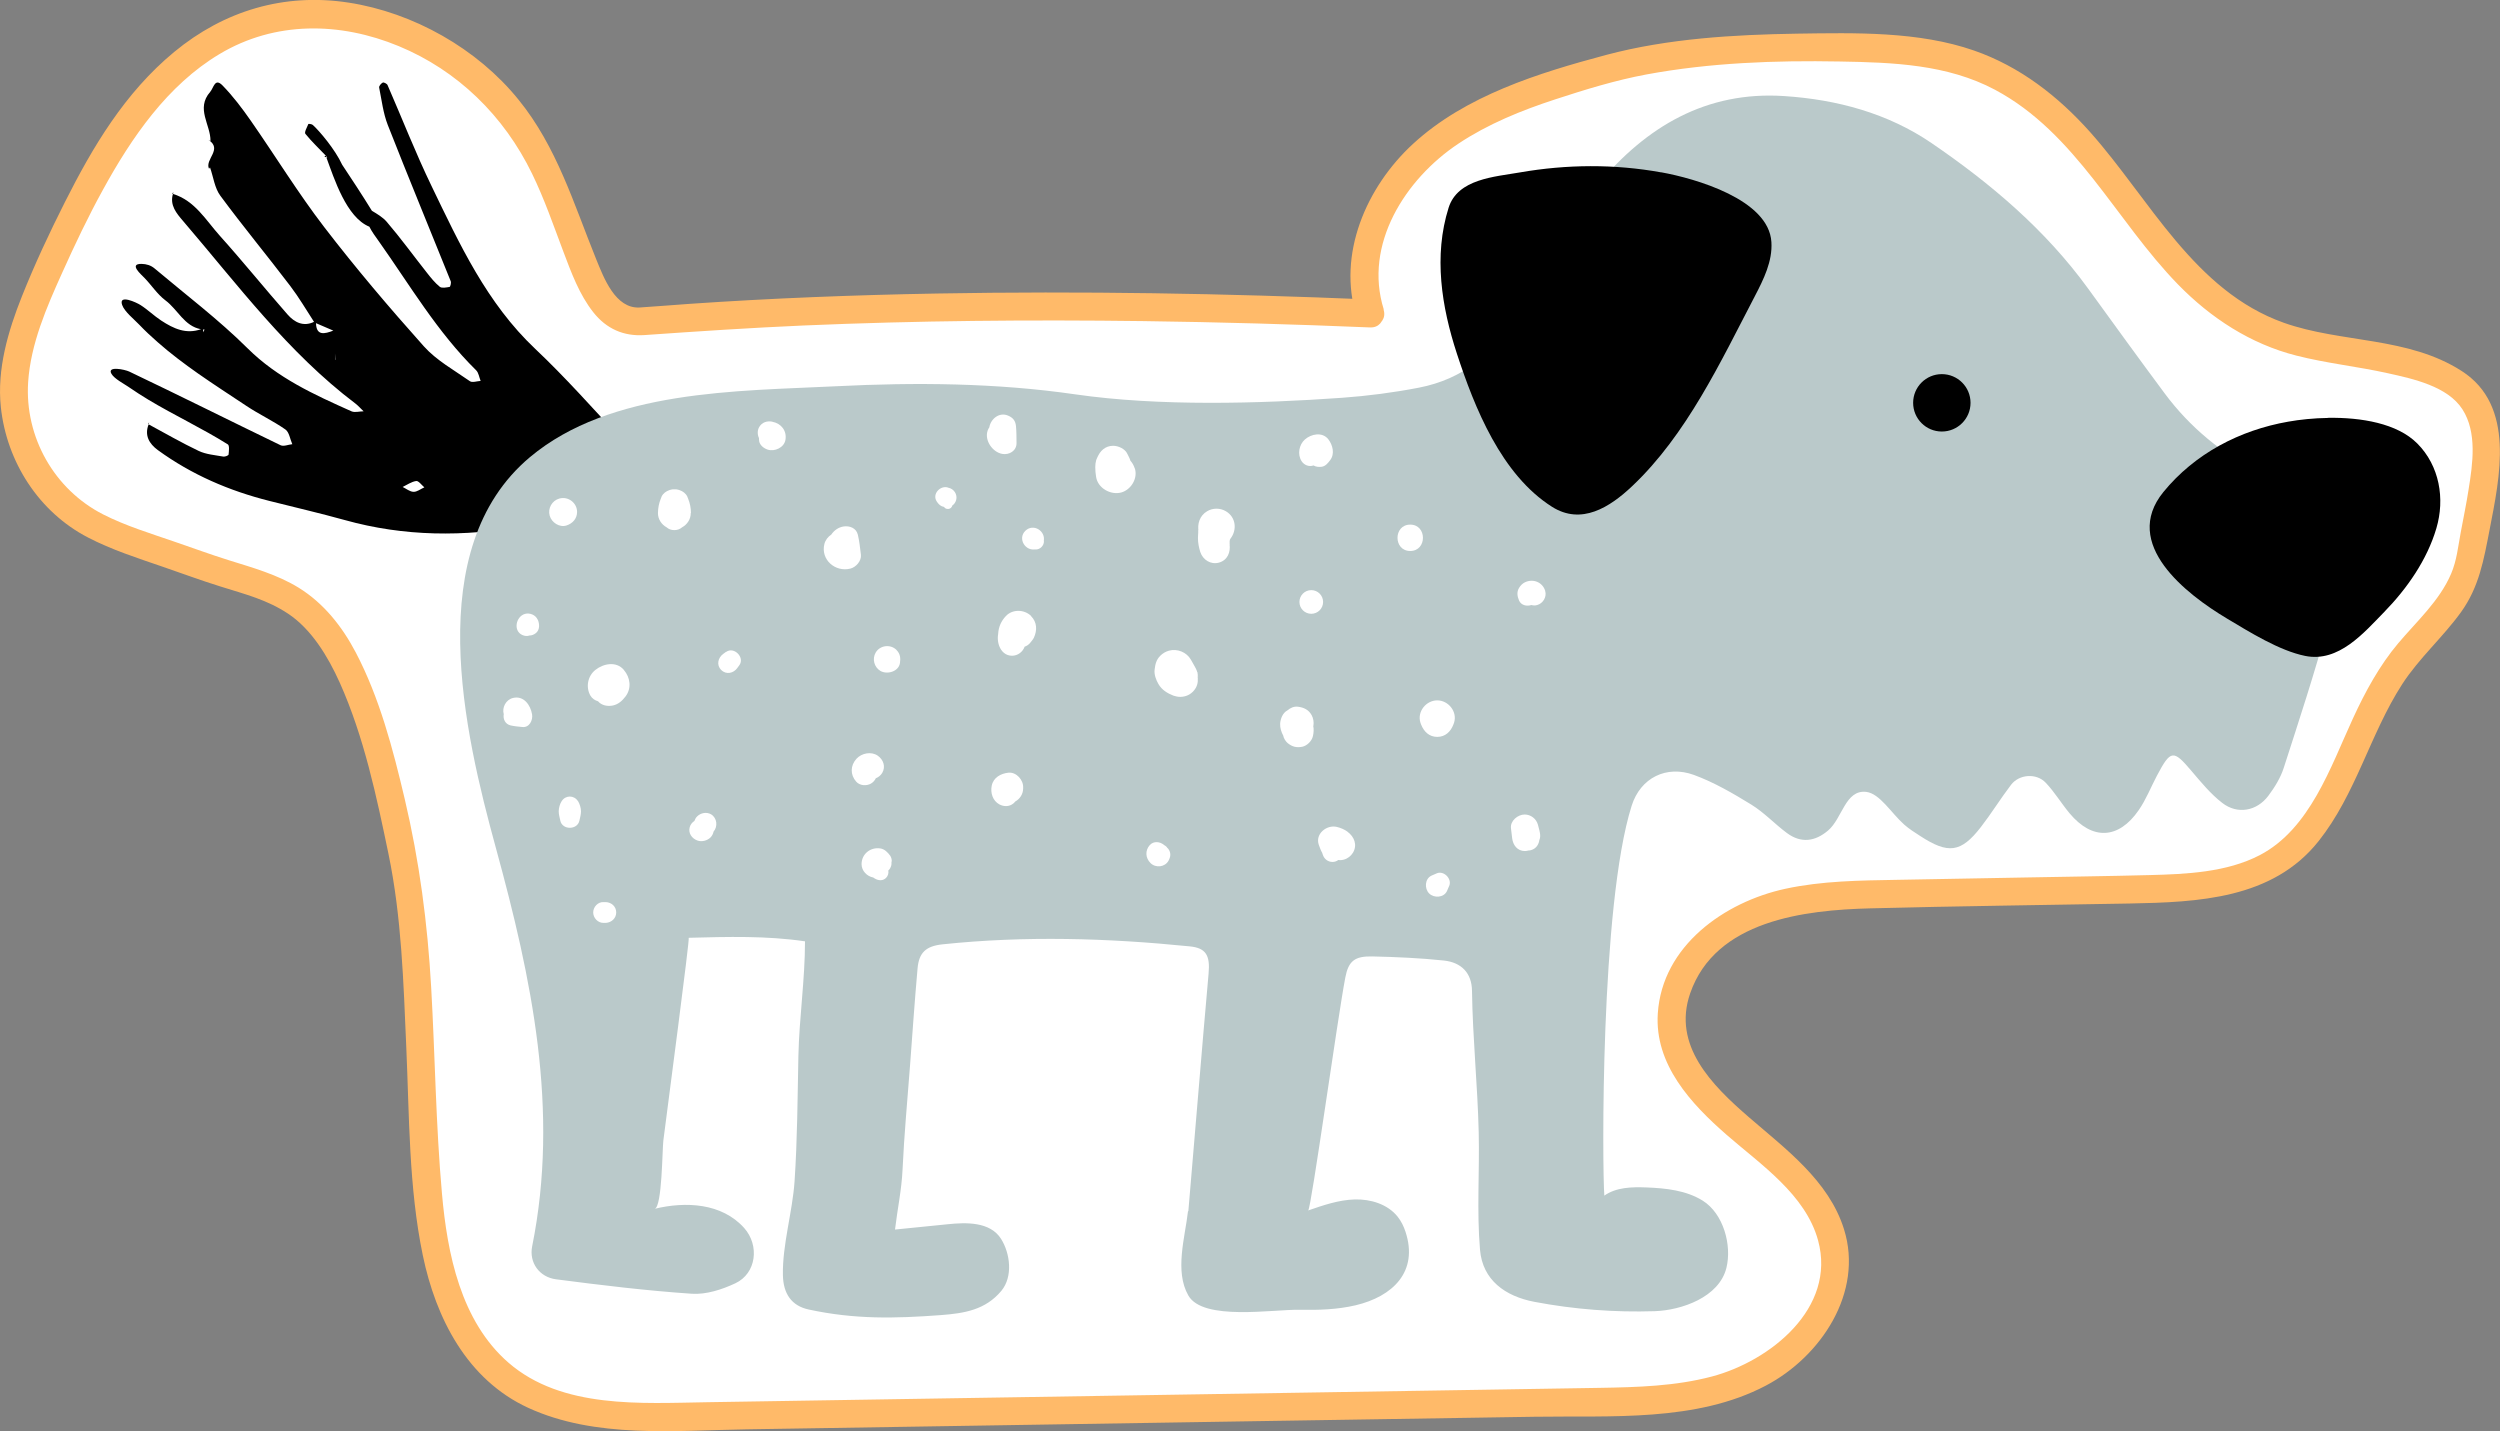 <?xml version="1.0" encoding="UTF-8"?><svg id="Layer_2" xmlns="http://www.w3.org/2000/svg" viewBox="0 0 268.29 153.58"><rect x="0" y="0" width="268.29" height="153.58" fill="#808080" stroke="none"/><defs><style>.cls-1{fill:#fff;}.cls-2{fill:#ffba69;}.cls-3{fill:#bac9ca;}</style></defs><g id="Layer_1-2"><g><g><path class="cls-1" d="M147.05,33.6c-2.13-6.42,1.33-13.63,6.56-17.91,5.23-4.28,11.92-6.27,18.41-8.17,8.8-2.57,23.85-2.88,32.98-2.05,22,2,22.86,25.73,41,31,5.41,1.57,13.46,1.66,18,5,4.84,3.56,2.11,12.06,1.18,17.99-.93,5.93-6.21,8.79-9.18,14.01-3.98,6.97-6.22,16.9-13.63,19.99-4.24,1.77-8.96,1.88-13.55,1.96-8.75,.16-17.5,.33-26.25,.49-5.06,.09-10.28,.22-14.9,2.29-4.62,2.07-8.53,6.59-8.25,11.65,.55,10.09,15.64,13.88,17.37,23.84,1,5.78-3.27,11.43-8.56,13.97s-11.36,2.68-17.23,2.77c-32.39,.52-64.77,1.03-97.16,1.55-6.74,.11-14.03,.05-19.43-4-6.37-4.77-8.04-13.52-8.6-21.46-.8-11.37-.81-26.05-2.43-34.06-6.15-30.48-11.38-27.98-22.38-31.98-9.58-3.48-15.58-4.23-18.8-13.9-2.01-6.03,.66-12.52,3.29-18.3C10.51,17.21,17,4.86,28.81,2c8.86-2.15,19.17,2.34,25.01,8.82,8.18,9.08,7.94,23.05,14.23,23.66,1.1,.11,28.69-3.01,79-.87Z"/><path class="cls-2" d="M148.5,33.21c-2.19-6.98,2.32-14,7.99-17.78,3.2-2.13,6.78-3.58,10.42-4.77,3.21-1.05,6.46-2.05,9.78-2.67,6.8-1.26,13.83-1.52,20.74-1.39,5.69,.1,11.53,.3,16.66,3.03,8.71,4.64,12.98,14.06,19.64,20.89,3.52,3.61,7.78,6.39,12.7,7.64,3.24,.83,6.59,1.17,9.85,1.9,2.66,.59,6.39,1.39,7.98,3.87s1.1,5.84,.67,8.53c-.24,1.56-.56,3.1-.85,4.65s-.43,3.05-1.04,4.47c-1.24,2.9-3.67,5.08-5.67,7.45s-3.54,5.19-4.88,8.11c-2.38,5.17-4.6,11.82-9.98,14.63-3.55,1.85-7.88,2.04-11.8,2.14-4.48,.12-8.97,.17-13.46,.26s-9.1,.17-13.65,.25c-4.01,.07-8.07,.11-12,.96-6.55,1.42-13.21,6.13-13.69,13.36-.37,5.49,3.56,9.71,7.4,13.06,3.64,3.17,8.46,6.4,9.8,11.32,1.98,7.28-5.17,12.95-11.39,14.6-3.92,1.04-8,1.15-12.04,1.22-4.52,.08-9.04,.14-13.56,.22l-54.88,.88-27.31,.44c-7.08,.11-15.62,.74-21.36-4.24-5.12-4.45-6.57-11.69-7.14-18.14-.66-7.37-.74-14.79-1.16-22.17-.39-6.87-1.26-13.5-2.84-20.2-1.26-5.34-2.69-10.83-5.25-15.71-1.46-2.78-3.43-5.28-6.13-6.95-2.31-1.42-4.97-2.16-7.53-2.96-1.95-.61-3.87-1.32-5.8-1.98-2.58-.89-5.22-1.69-7.66-2.93-5.23-2.67-8.42-8.29-8.04-14.19,.27-4.1,1.98-8.03,3.65-11.73,1.36-3.02,2.78-6.02,4.38-8.92,3.07-5.6,6.92-11.22,12.51-14.56,5.95-3.56,12.92-3.46,19.23-.85s11.29,7.47,14.31,13.69c1.32,2.71,2.3,5.56,3.36,8.37,.85,2.25,1.71,4.6,3.21,6.5,1.41,1.79,3.28,2.6,5.49,2.45,5.7-.4,11.39-.78,17.1-1.03,12.13-.52,24.28-.63,36.42-.47,8.12,.11,16.24,.34,24.35,.68,1.93,.08,1.93-2.92,0-3-15.48-.65-30.98-.92-46.47-.64-8.86,.16-17.73,.5-26.57,1.11-1.78,.12-3.56,.28-5.34,.39-2.62,.15-3.86-3.2-4.68-5.21-2.4-5.93-4.22-12.05-8.33-17.1C51.21,5.21,44.35,1.35,37.41,.28s-13.38,.89-18.71,5.29S9.94,15.79,6.96,21.7c-1.66,3.29-3.23,6.65-4.6,10.08C.87,35.52-.34,39.61,.09,43.68c.62,5.89,4.09,11.28,9.35,14,2.54,1.32,5.29,2.2,7.99,3.13,2.08,.71,4.13,1.48,6.23,2.13,2.68,.84,5.02,1.43,7.26,2.92,2.46,1.63,4.25,4.52,5.55,7.42,2.59,5.79,3.94,12.19,5.22,18.36,1.41,6.8,1.61,13.81,1.91,20.73,.33,7.41,.26,15.04,1.77,22.33,1.4,6.77,4.76,13.36,11.31,16.38,7.23,3.32,15.73,2.43,23.46,2.31l56.19-.9,28.36-.45c8.17-.13,17.34,.59,24.81-3.34,5.9-3.1,10.52-10,8.39-16.79-1.63-5.21-6.27-8.61-10.22-12.03s-8.22-7.68-6.29-13.27c2.71-7.85,12.28-8.95,19.34-9.13,9.28-.24,18.56-.35,27.83-.52,7.35-.14,15.34-.48,20.27-6.69,4.02-5.06,5.51-11.47,8.97-16.84,1.81-2.8,4.36-5.03,6.31-7.73s2.45-5.63,3.07-8.83c1.09-5.65,2.8-13.33-2.98-17.05s-12.91-2.99-19.09-5.18c-9.64-3.42-14.39-13.27-20.79-20.46-3.44-3.86-7.55-7.05-12.47-8.76-5.95-2.07-12.75-1.9-18.97-1.81-6.82,.11-13.87,.52-20.49,2.28-7.26,1.94-15.1,4.36-20.74,9.55-5,4.6-8.16,11.84-6.05,18.58,.58,1.84,3.47,1.05,2.89-.8Z"/></g><g><g><g><path d="M18.61,20.64c-.02,.06-.03,.11-.04,.16-.04-.01-.07-.03-.1-.04,0,0,.14-.12,.14-.12Z"/><path d="M16.02,45.31c-.04,.07-.05,.14-.08,.21l-.05-.03,.13-.18Z"/><path d="M11.96,40.12c.33,.55,1.36,1.07,1.89,1.44,.68,.47,1.37,.91,2.08,1.34,2.8,1.68,5.76,3.06,8.52,4.79,.19,.12,.12,.72,.08,1.09-.01,.1-.38,.25-.56,.22-.89-.16-1.85-.23-2.65-.61-1.83-.87-3.59-1.89-5.37-2.85-.46,1.17,.04,2.07,1,2.77,3.62,2.63,7.64,4.36,11.97,5.45,2.7,.68,5.41,1.31,8.08,2.05,6.38,1.78,12.81,1.82,19.29,.64,1.59-.29,3.21-.43,4.81-.68,1.07-.17,1.62-.81,1.33-1.92-.27-1.06-1-2.19,.92-2.49,.89-.14,1.78-.5,2.57-.93,1.51-.83,1.78-2.21,.66-3.42-3-3.23-5.93-6.54-9.14-9.57-5.21-4.92-8.12-11.24-11.14-17.5-1.71-3.54-3.14-7.21-4.71-10.81-.06-.15-.41-.32-.51-.27-.18,.09-.43,.38-.39,.54,.27,1.34,.43,2.74,.92,4,2.2,5.61,4.51,11.18,6.76,16.78,.07,.17-.04,.59-.12,.61-.35,.06-.83,.16-1.05-.01-.53-.43-.97-.98-1.4-1.53-1.44-1.82-2.8-3.7-4.31-5.46-.42-.48-1-.82-1.58-1.17-.98-1.6-2.37-3.71-3.19-4.94-.76-1.65-2.44-3.63-3.15-4.27-.11-.1-.47-.14-.48-.1-.14,.35-.45,.88-.32,1.05,.67,.83,1.46,1.57,2.2,2.35,0,0,.06,.08,.15,.22-.03,0-.06-.01-.09-.02,.83,2.25,2.14,6.42,4.61,7.42,.27,.55,.65,1.05,1.01,1.56,3.34,4.72,6.28,9.75,10.45,13.85,.27,.27,.32,.75,.48,1.14-.39,.02-.9,.21-1.15,.03-1.7-1.19-3.59-2.23-4.95-3.75-3.7-4.14-7.3-8.38-10.68-12.78-2.82-3.67-5.24-7.63-7.89-11.43-.92-1.32-1.91-2.63-3.03-3.78-.83-.85-.94,.25-1.33,.7-1.56,1.79,.06,3.51,.04,5.26l-.22-.12c1.56,1.01-.41,2.08,.06,3.1l.11-.14c.36,1.02,.49,2.21,1.11,3.04,2.42,3.28,5.03,6.43,7.5,9.68,.93,1.22,1.71,2.56,2.55,3.85-1.14,.55-2.1,.06-2.85-.8-2.45-2.79-4.78-5.68-7.26-8.44-1.5-1.67-2.67-3.77-5.03-4.49-.36,1.22,.38,2.08,1.09,2.91,5.85,6.83,11.24,14.11,18.51,19.6,.31,.24,.57,.55,.86,.82-.44,0-.94,.16-1.3,0-4-1.79-7.94-3.57-11.16-6.77-3.1-3.08-6.62-5.74-9.97-8.56-.4-.34-.88-.48-1.4-.49-1.41-.02-.02,1.15,.31,1.5,.77,.79,1.37,1.75,2.26,2.42,1.32,.98,2.02,2.77,3.81,3.09-1.59,.56-2.93-.05-4.27-.93-.78-.51-1.44-1.17-2.23-1.67-.39-.25-2.38-1.2-1.96,0,.25,.72,1.3,1.55,1.82,2.1,.63,.66,1.3,1.29,1.99,1.89,1.37,1.21,2.84,2.31,4.33,3.36,1.71,1.2,3.47,2.33,5.21,3.49,1.35,.9,2.84,1.59,4.17,2.52,.41,.29,.5,1.04,.74,1.58-.42,.04-.93,.27-1.26,.11-5.42-2.62-10.81-5.32-16.25-7.91-.45-.21-2.43-.64-1.89,.26Zm10-4.76c-.06,.1-.11,.2-.16,.3v-.31c.06,0,.1,.01,.16,.02Zm13.99,3.26c0-.24,0-.47,0-.7l.03,.67-.03,.04Zm-.18-3.14c-.96,.37-1.82,.57-1.86-.8,.62,.27,1.24,.54,1.86,.8Zm7.44,16.78c.48-.23,.95-.57,1.46-.64,.25-.03,.57,.43,.87,.68-.41,.18-.79,.5-1.17,.48-.39-.01-.78-.34-1.16-.52Z"/><path d="M34.96,16.69c.02,.06,.05,.13,.07,.19-.07-.02-.15-.04-.22-.06l.15-.13Z"/></g><path class="cls-3" d="M127.49,129.99c-.31,2.77-1.46,6.43,.04,9.04,1.58,2.76,9.1,1.47,11.95,1.53,2.01,.04,4.02-.02,5.99-.48,3.98-.94,6.78-3.6,5.36-7.9-.19-.58-.46-1.13-.84-1.61-1.07-1.34-2.89-1.9-4.61-1.85s-3.37,.62-4.99,1.18c.31-.11,3.15-20.65,3.98-24.98,.34-1.8,1.02-2.32,2.91-2.28,2.56,.06,5.12,.17,7.67,.44,1.87,.2,3,1.33,3.02,3.26,.07,5.07,.6,10.12,.72,15.18,.1,4.2-.22,8.42,.14,12.61,.28,3.24,2.69,4.98,5.85,5.58,4.27,.81,8.59,1.14,12.9,1,2.89-.1,6.91-1.5,7.69-4.64,.61-2.44-.32-5.83-2.54-7.22-1.78-1.11-3.96-1.34-6.06-1.42-1.56-.06-3.23-.02-4.5,.88-.22-2.89-.45-31.11,2.93-41.83,.95-3.02,3.74-4.39,6.68-3.32,2.16,.79,4.2,1.98,6.17,3.19,1.38,.85,2.51,2.08,3.82,3.05,1.54,1.14,3.05,.89,4.42-.28,1.53-1.31,1.84-4.38,4.07-4.14,1.47,.16,2.71,2.29,4.09,3.51,.52,.46,1.12,.84,1.71,1.22,3.02,1.97,4.38,1.8,6.51-.94,1.14-1.47,2.12-3.07,3.25-4.55,.87-1.14,2.72-1.28,3.72-.22,.95,1,1.67,2.21,2.56,3.28,2.43,2.91,5.25,2.81,7.42-.34,.79-1.14,1.3-2.46,1.95-3.69,1.48-2.8,1.76-2.81,3.68-.55,1.04,1.22,2.08,2.5,3.34,3.47,1.63,1.26,3.7,.88,4.94-.77,.68-.91,1.32-1.94,1.66-3.02,1.64-5.09,3.32-10.17,4.71-15.33,1.78-6.62-1.16-13.1-7.39-16.34-4.02-2.09-7.39-4.85-10.08-8.46-2.78-3.74-5.51-7.51-8.24-11.28-4.58-6.31-10.45-11.28-16.81-15.62-4.69-3.2-10.15-4.67-15.8-5.04-8.37-.56-14.82,3.29-19.98,9.48-3.56,4.28-6.8,8.75-9.11,13.94-1.86,4.19-5.45,6.97-10.11,7.87-2.73,.53-5.51,.89-8.28,1.09-8.85,.63-19.61,.93-28.6-.37-8.49-1.23-17.12-1.3-25.67-.87-10.63,.53-24.22,.37-32.86,7.61-11.68,9.8-7.06,29.51-3.65,41.95,3.83,13.98,6.84,28.1,3.89,42.74-.35,1.74,.77,3.31,2.57,3.54,4.84,.63,9.7,1.22,14.57,1.55,1.53,.1,3.23-.45,4.66-1.12,2.27-1.06,2.62-4.07,.95-5.94-2.4-2.68-6.28-2.86-9.59-2.06,.79-.24,.8-6.38,.92-7.33,.43-3.41,2.86-21.75,2.72-21.75,4.16-.11,8.35-.23,12.48,.38,0,4.11-.62,8.19-.71,12.34-.09,4.47-.11,8.95-.41,13.41-.22,3.28-1.32,6.84-1.25,10.08,.04,1.97,.91,3.28,2.76,3.68,4.94,1.07,9.24,.97,14.21,.6,2.49-.19,4.76-.55,6.47-2.6,1.26-1.51,.96-4.01-.03-5.58-1.18-1.87-3.79-1.77-5.72-1.57-1.89,.19-3.78,.38-5.66,.57,.26-2.2,.71-4.26,.81-6.45,.17-3.71,.52-7.42,.8-11.12,.26-3.48,.5-6.97,.81-10.45,.15-1.71,.9-2.4,2.69-2.59,8.85-.93,17.69-.67,26.52,.22,1.72,.17,2.21,.94,2.02,2.94-.51,5.57-2.1,24.84-2.17,25.47Z"/><path d="M249.86,44.85c-1.56,.02-3.05,.18-4.29,.4-5.21,.91-10.04,3.43-13.41,7.56-4.52,5.56,2.44,10.95,6.83,13.57,2.41,1.44,5.62,3.45,8.39,4.01,3.6,.73,6.3-2.48,8.48-4.71,2.45-2.51,4.6-5.59,5.6-8.98,.94-3.18,.34-6.71-2.05-9.11-2.16-2.17-6.03-2.8-9.55-2.75Z"/><path d="M178.28,18.5c-5.01-.91-10.14-.87-15.15,0-2.74,.48-6.69,.69-7.67,3.79-1.63,5.17-.76,10.63,.89,15.67,1.89,5.78,4.76,12.98,10.21,16.43,3.15,1.99,6.19,.06,8.6-2.22,5.86-5.54,9.48-13.33,13.16-20.38,.95-1.82,1.91-3.76,1.78-5.81-.27-4.58-8.18-6.83-11.83-7.49Z"/></g><circle cx="208.39" cy="43.23" r="3.08"/><path class="cls-1" d="M92.06,57.38c-.17-.72-.89-.98-1.54-.88-.55,.09-1.01,.42-1.31,.87-.35,.23-.63,.58-.74,1.01-.42,1.69,1.18,3.05,2.79,2.64,.6-.15,1.2-.82,1.13-1.48-.09-.72-.16-1.45-.33-2.16Z"/><path class="cls-1" d="M110.66,66.11c-.72-.72-2-.76-2.71,0-.51,.54-.78,1.15-.83,1.89-.01,.12,0,.12,0,.02-.02,.14-.04,.29-.04,.44,0,.28,.05,.6,.15,.86,.23,.6,.69,1.05,1.38,1.05,.61,0,1.15-.41,1.35-.97,.23-.08,.44-.22,.6-.42,.14-.18,.29-.34,.39-.54,.37-.79,.35-1.67-.3-2.32Z"/><path class="cls-1" d="M131.99,57.91s.04-.06,.07-.12c.7-.91,.6-2.28-.51-2.93-.61-.36-1.39-.36-2,0-.8,.47-1.09,1.36-.91,2.24-.11-.53-.06-.08-.05,.05,0,.2-.04,.4-.03,.6,0,.5,.1,1.01,.25,1.49,.28,.84,1.12,1.38,2,1.14,.93-.26,1.27-1.12,1.14-2,.02,.19,.03,.18,.01-.01,0-.1,0-.2,0-.3,0,0,.02-.07,.03-.14Z"/><path class="cls-1" d="M121.77,50.25c-.11-.33-.26-.59-.47-.82,0-.02,0-.04-.01-.06-.09-.27-.2-.42-.3-.65-.24-.55-.97-.88-1.53-.88-.84,0-1.43,.55-1.71,1.3,.15-.38,.11-.3-.11,.23-.07,.25-.1,.5-.1,.76,0,.36,.03,.68,.09,1.05,.18,1.21,1.57,1.98,2.7,1.67,1.05-.29,1.81-1.53,1.45-2.6Z"/><path class="cls-1" d="M128.48,72.12c-.07-.27-.21-.49-.34-.73-.11-.2-.23-.4-.34-.6-.46-.81-1.47-1.21-2.36-.96-.35,.1-.66,.28-.92,.54-.43,.43-.54,.9-.61,1.48-.07,.52,.15,1.12,.41,1.56,.37,.63,.94,.98,1.6,1.24,.06,.02,.12,.03,.18,.05,.5,.16,1.08,.09,1.53-.17,.28-.17,.51-.39,.68-.68,.28-.48,.27-.93,.19-1.46,.1,.45,.1,.36,0-.27Z"/><path class="cls-1" d="M154.24,75.16c-1.19,0-2.17,1.2-1.81,2.38,.02,.08,.05,.15,.08,.22,.3,.76,.87,1.32,1.73,1.32s1.44-.56,1.73-1.32c.03-.07,.06-.14,.08-.22,.36-1.17-.62-2.38-1.81-2.38Z"/><path class="cls-1" d="M151.34,56.3c-1.82,0-1.82,2.83,0,2.83s1.82-2.83,0-2.83Z"/><path class="cls-1" d="M140.95,77.89c.06-.39,0-.81-.2-1.16-.32-.57-.83-.81-1.47-.89-.43-.05-.8,.13-1.11,.39-.51,.26-.76,.91-.79,1.44-.02,.45,.13,.9,.34,1.29v.02c.04,.25,.27,.6,.46,.76,.49,.4,.95,.52,1.57,.4,.53-.11,1.04-.63,1.15-1.15,.08-.35,.11-.74,.03-1.1Z"/><path class="cls-1" d="M60.03,53.5c-.79,.22-1.26,1.05-1.04,1.84,.2,.73,1.05,1.3,1.81,1.05,.65-.21,1.13-.74,1.13-1.45,0-.97-.95-1.7-1.89-1.44Z"/><g><path class="cls-1" d="M66.95,71.89c-.81-.96-2.2-.68-3.05,0-.83,.65-1.06,1.85-.54,2.76,.18,.31,.48,.51,.82,.61,.38,.45,1.03,.57,1.6,.45,.59-.13,1-.51,1.35-.97,.67-.88,.51-2.03-.17-2.83Z"/><path class="cls-1" d="M64.74,73.08h0Z"/></g><path class="cls-1" d="M74.15,55.05c0-.52-.1-1.02-.29-1.5-.02-.07-.05-.13-.08-.2,0-.02-.01-.04-.02-.06-.17-.35-.48-.57-.83-.69-.02,0-.03-.01-.05-.02-.07-.02-.14-.04-.21-.05-.04,0-.08-.01-.12-.02-.06,0-.11,0-.17,0-.06,0-.11,0-.17,0-.04,0-.08,.01-.12,.02-.07,.01-.14,.03-.21,.05-.02,0-.03,.01-.05,.02-.35,.12-.66,.34-.83,.69,0,.02-.02,.04-.02,.06-.03,.06-.06,.13-.08,.2-.19,.48-.28,.97-.29,1.5-.01,.66,.38,1.24,.93,1.54,.21,.19,.49,.3,.83,.3s.62-.12,.83-.3c.55-.3,.94-.88,.93-1.54Z"/><path class="cls-1" d="M77.92,69.95c-.1,.07-.2,.14-.3,.22-.57,.41-.76,1.2-.22,1.73,.54,.54,1.33,.35,1.73-.22,.07-.1,.14-.2,.22-.3,.6-.84-.59-2.02-1.42-1.42Z"/><path class="cls-1" d="M82.87,45.25c-.55-.1-1.09,.06-1.39,.57-.21,.35-.21,.82-.03,1.19,0,.1,0,.2,.02,.31v.03c.09,.45,.5,.76,.91,.9,.75,.25,1.77-.22,1.91-1.04,.17-.98-.45-1.77-1.41-1.95Z"/><path class="cls-1" d="M94.2,81.1c-.7-.49-1.73-.28-2.29,.33-.66,.73-.68,1.71-.03,2.45,.38,.44,1.11,.49,1.59,.21,.24-.14,.41-.34,.52-.57,.28-.11,.53-.31,.69-.58,.39-.67,.12-1.42-.48-1.84Z"/><path class="cls-1" d="M101.76,52.33c-.83-.29-1.77,.68-1.23,1.49,.13,.19,.28,.38,.5,.49,.09,.04,.18,.07,.28,.09,.08,.13,.21,.22,.41,.22,.27,0,.43-.17,.48-.37,.19-.13,.33-.32,.41-.58,.17-.61-.25-1.23-.85-1.33Z"/><path class="cls-1" d="M96.21,69.75c-.65-.65-1.78-.51-2.24,.29-.39,.67-.16,1.56,.51,1.96,.72,.42,1.96,.08,2.1-.85,.08-.53,.03-.99-.37-1.39Z"/><path class="cls-1" d="M108.24,82.92c-.82,.08-1.63,.51-1.81,1.39-.16,.77,.1,1.63,.83,2.02,.43,.22,.92,.25,1.34,0,.14-.08,.26-.19,.36-.32,.49-.27,.83-.79,.84-1.38v-.13c.03-.8-.73-1.66-1.57-1.58Z"/><path class="cls-1" d="M144.62,89.26c-.34-.25-.75-.42-1.16-.52-1.08-.26-2.35,.75-1.93,1.93,.11,.3,.21,.59,.36,.85l.06,.18c.14,.47,.55,.8,1.05,.8,.24,0,.45-.08,.62-.21,.19,.03,.39,.02,.6-.04,.41-.11,.76-.39,.98-.75,.49-.83,.13-1.71-.59-2.24Z"/><path class="cls-1" d="M125.29,91.02s-.05-.09-.09-.13c-.08-.08-.17-.15-.27-.2-.43-.38-1.12-.46-1.54,0-.52,.58-.47,1.39,.08,1.93,.55,.55,1.54,.45,1.93-.25,.06-.11,.11-.23,.15-.36,.11-.36,0-.74-.25-1Z"/><path class="cls-1" d="M142.55,47.14c-.65-.82-1.84-.57-2.51,.02-.64,.56-.82,1.61-.36,2.33,.28,.43,.8,.63,1.28,.46,.27,.16,.58,.18,.89,.14,.4-.06,.68-.41,.9-.71,.52-.68,.27-1.63-.2-2.24Z"/><path class="cls-1" d="M165.83,63.42c-.29-.95-1.3-1.35-2.18-.93-.26,.12-.48,.35-.63,.6-.27,.44-.19,.92,0,1.36,.23,.51,.82,.64,1.32,.48,.2,.05,.4,.07,.62,0,.63-.17,1.06-.88,.86-1.52Z"/><path class="cls-1" d="M165.21,89.14c-.06-.22-.11-.44-.17-.65-.18-.63-.76-1.08-1.42-1.08-.73,0-1.56,.67-1.47,1.47,.04,.36,.09,.72,.13,1.08,.09,.74,.56,1.37,1.37,1.37,.14,0,.26-.03,.38-.06,.1,0,.19-.01,.28-.04,.56-.16,.86-.64,.9-1.19-.02,.14,0,.14,.03,0,.09-.3,.04-.59-.03-.89Z"/><path class="cls-1" d="M154.22,93.71c-.2,.08-.4,.17-.6,.26-.72,.34-.77,1.39-.25,1.91,.52,.52,1.57,.47,1.91-.25,.09-.2,.18-.39,.26-.6,.27-.74-.58-1.6-1.32-1.32Z"/><path class="cls-1" d="M76.31,87.39c-.48-.28-1.11-.16-1.49,.22-.15,.14-.23,.31-.3,.49-.23,.15-.42,.38-.5,.66-.18,.65,.22,1.22,.82,1.44,.47,.17,1.06,.02,1.41-.33,.17-.17,.28-.4,.33-.63,.46-.53,.39-1.45-.27-1.85Z"/><path class="cls-1" d="M57.7,66.5c-.22-.51-.84-.76-1.36-.62-.97,.27-1.3,1.82-.28,2.27,.25,.11,.52,.14,.76,.05,.24,0,.48-.09,.69-.26,.44-.36,.4-.98,.2-1.45Z"/><path class="cls-1" d="M62.02,85.97c-.42-.65-1.32-.65-1.74,0-.19,.28-.32,.74-.32,1.09,0,.34,.1,.67,.17,1.01,.21,1.02,1.83,1.02,2.05,0,.07-.33,.17-.66,.17-1.01,0-.34-.14-.8-.32-1.09Z"/><circle class="cls-1" cx="140.72" cy="64.6" r="1.27"/><path class="cls-1" d="M95.7,92.42c0-.21-.05-.4-.16-.58-.27-.36-.6-.72-1.07-.79-1.05-.16-2.01,.59-2.01,1.69,0,.72,.59,1.31,1.25,1.43,.09,.07,.2,.13,.3,.18,.37,.17,.78,.16,1.08-.14,.21-.21,.29-.51,.24-.79,.07-.06,.14-.14,.19-.23,.11-.2,.17-.39,.15-.62-.04,.25-.03,.2,.02-.15Z"/><path class="cls-1" d="M65.02,96.81h-.24c-.61-.04-1.12,.52-1.12,1.11s.51,1.14,1.12,1.12h.24c.6-.04,1.11-.49,1.11-1.12s-.5-1.08-1.11-1.11Z"/><path class="cls-1" d="M57.1,76.66c-.17-1-.89-2.03-2.04-1.76-.79,.19-1.2,1.05-1,1.74-.09,.51,.14,1.07,.74,1.21,.41,.09,.84,.13,1.26,.17,.76,.08,1.14-.74,1.04-1.36Z"/><path class="cls-1" d="M109.03,45.72c-.06-.58-.33-.9-.85-1.12-.96-.41-1.87,.38-2.01,1.26-.07,.11-.14,.22-.18,.35-.36,1.05,.52,2.31,1.56,2.5,.75,.14,1.56-.33,1.54-1.18-.01-.6,0-1.21-.06-1.81Z"/><path class="cls-1" d="M112,58.12c.27-1.13-1.11-2-1.97-1.15-.85,.85,.02,2.24,1.15,1.97-.16,.02-.18,.03-.04,.03,.48,.01,.9-.41,.89-.89,0-.13,0-.12-.03,.04Z"/></g></g></g></svg>